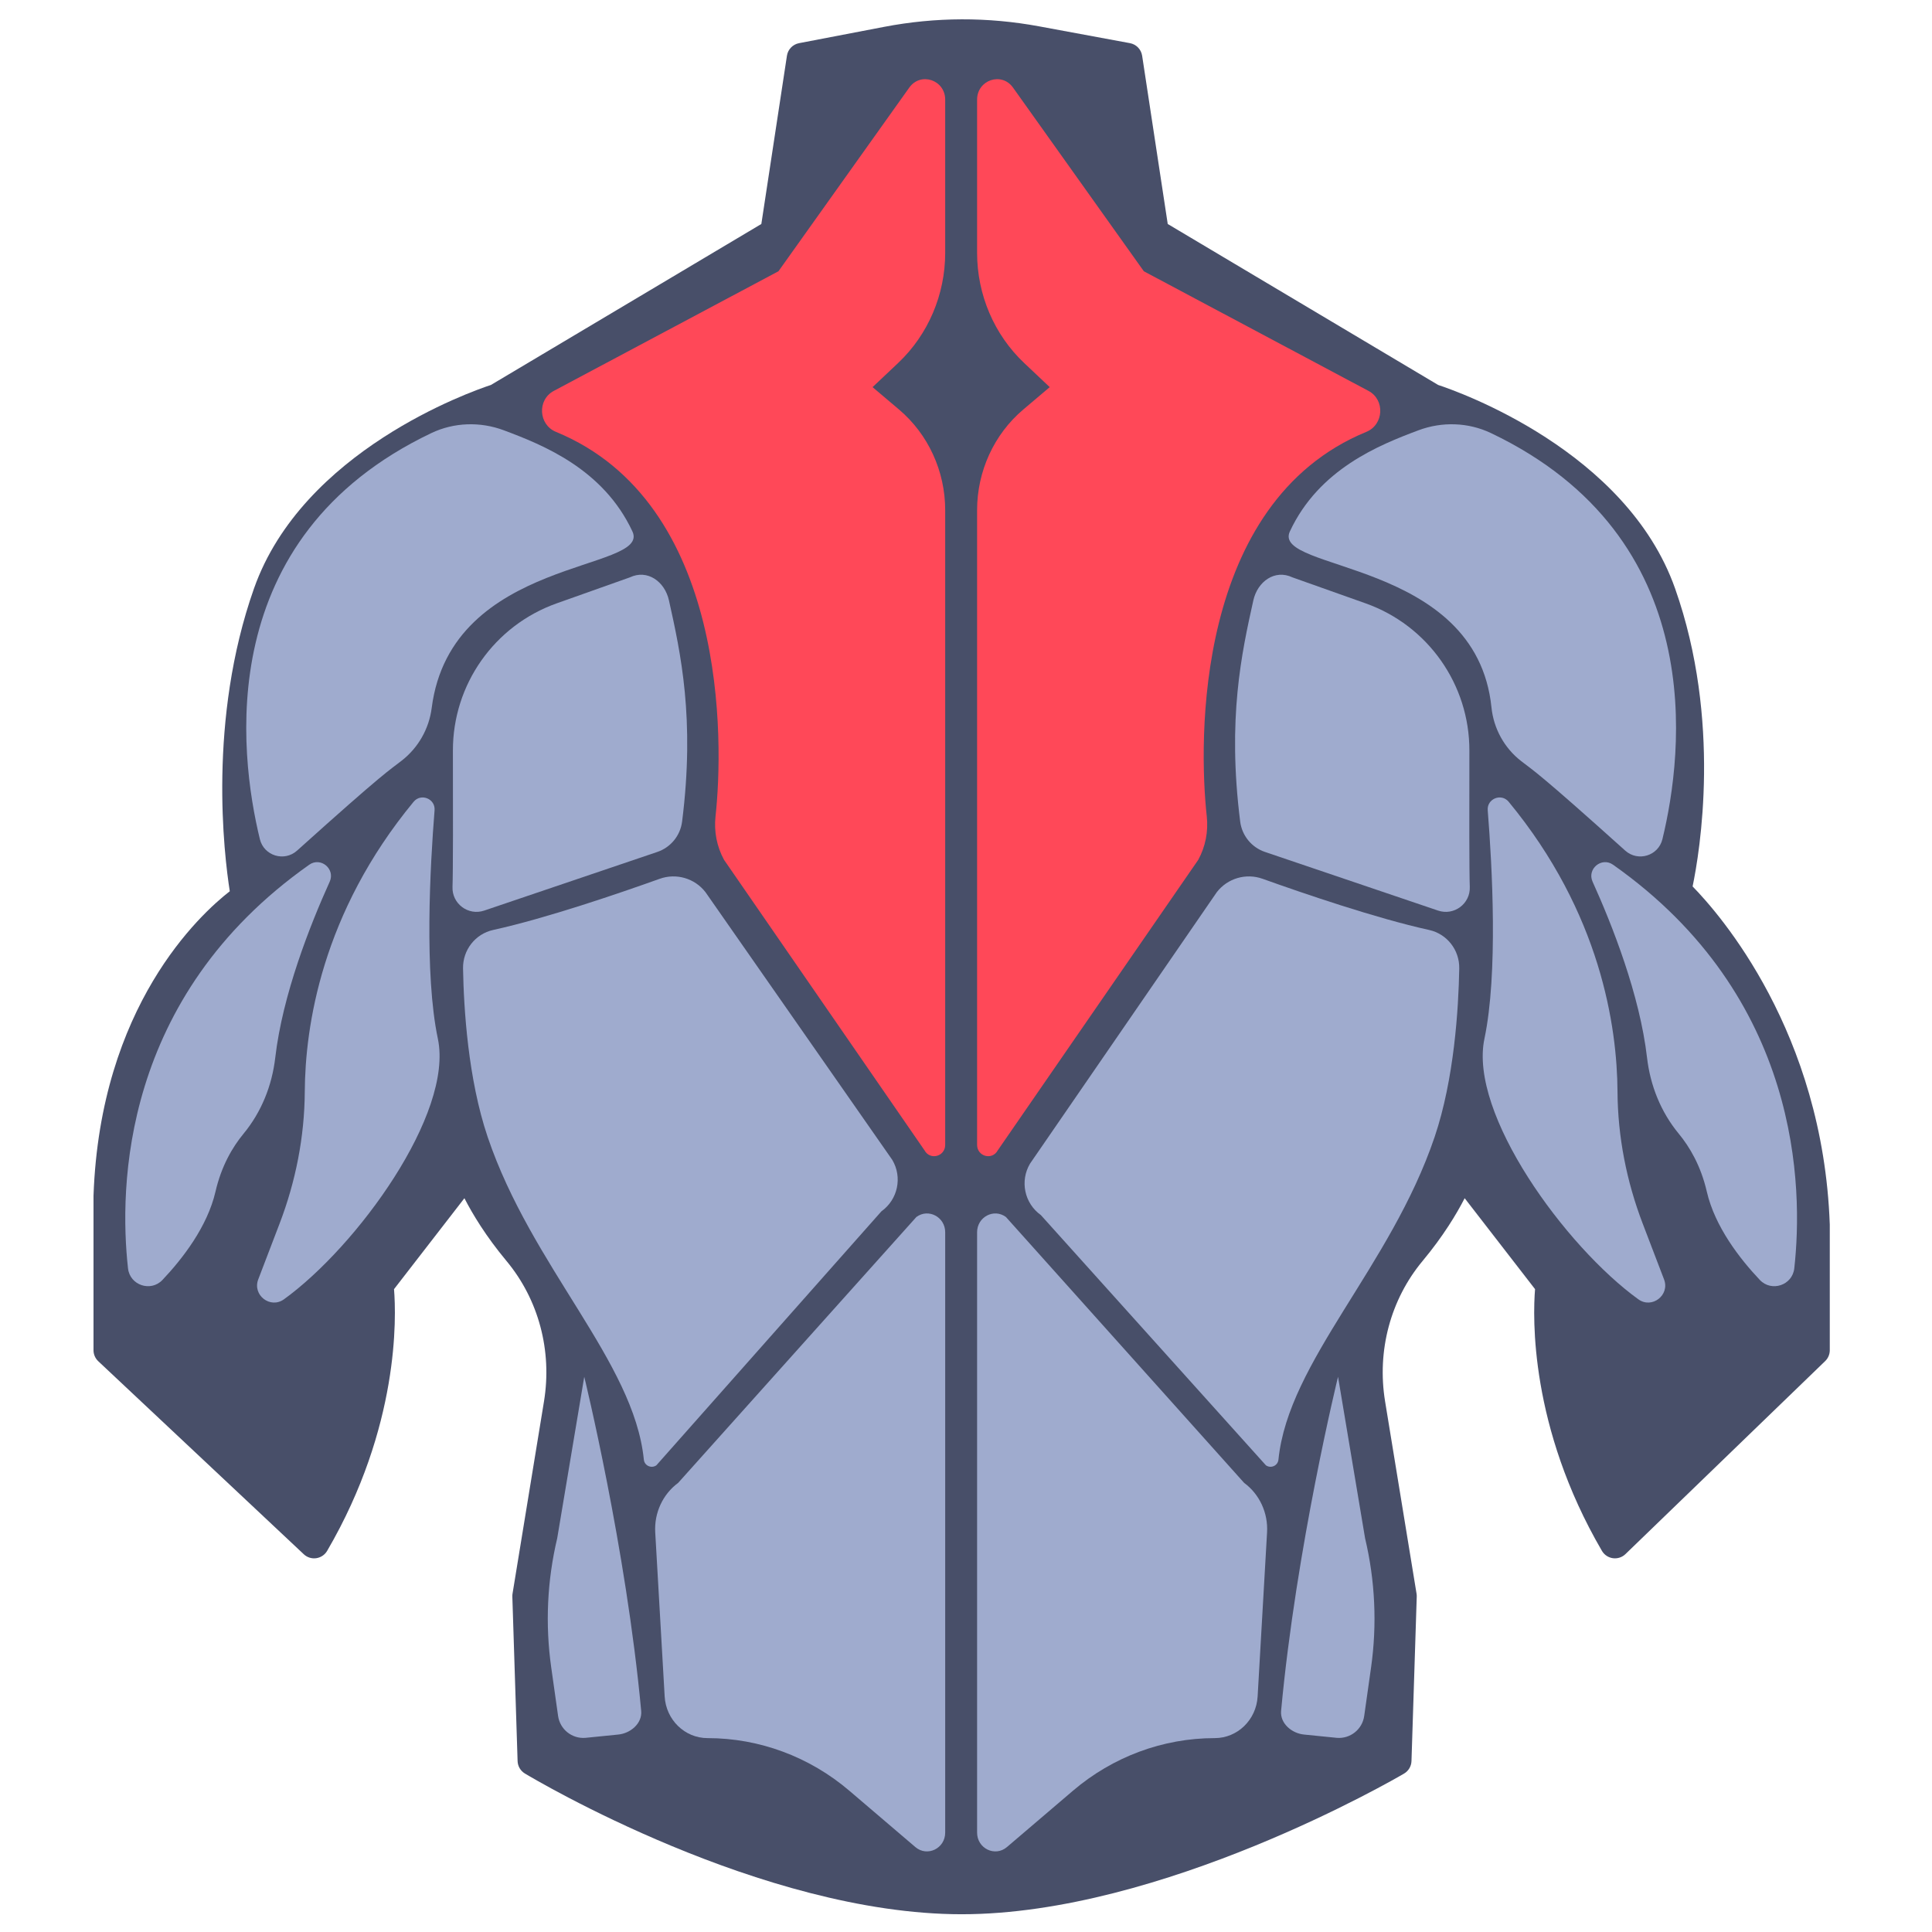 <svg viewBox="0 0 512 512" fill="none" xmlns="http://www.w3.org/2000/svg">
<path d="M254.846 507.294C201.791 507.294 141.64 471.524 139.106 470.002C137.941 469.303 137.211 468.06 137.168 466.701L135.775 423.114C135.767 422.855 135.784 422.595 135.826 422.341L144.164 371.383C146.361 357.955 142.734 344.385 134.211 334.152C128.753 327.597 125.224 321.726 123.074 317.539L104.42 341.64C105.014 348.952 105.891 378.091 86.698 410.993C86.084 412.046 85.024 412.761 83.818 412.935C82.612 413.116 81.392 412.727 80.505 411.893L26.043 360.74C25.238 359.983 24.781 358.928 24.781 357.824V316.967C24.781 316.919 24.782 316.872 24.783 316.824C26.579 266.548 52.985 242.338 60.895 236.189C59.362 226.434 55.047 190.693 67.31 155.955C80.201 119.438 124.747 103.782 130.097 102.019L201.764 59.358L208.546 14.769C208.801 13.094 210.083 11.761 211.747 11.442L234.317 7.114C247.931 4.505 261.744 4.459 275.373 6.981L299.452 11.437C301.127 11.748 302.422 13.084 302.679 14.769L309.461 59.358L381.128 102.019C386.478 103.782 431.024 119.438 443.915 155.955C456.289 191.006 450.457 225.777 448.559 234.917C455.765 242.283 483.088 273.474 484.909 324.471C484.91 324.518 484.911 324.566 484.911 324.614V357.825C484.911 358.91 484.471 359.948 483.691 360.701L430.762 411.853C429.879 412.707 428.656 413.103 427.435 412.94C426.218 412.771 425.146 412.053 424.527 410.993C405.334 378.092 406.211 348.953 406.805 341.64L388.152 317.538C386.002 321.726 382.474 327.597 377.015 334.152C368.493 344.385 364.866 357.956 367.062 371.383L375.401 422.341C375.443 422.596 375.46 422.856 375.452 423.114L374.058 466.701C374.014 468.074 373.268 469.329 372.082 470.024C369.485 471.546 307.877 507.294 254.846 507.294Z" fill="#484F69"/>
<path d="M250.487 26.421V66.994C250.487 78.098 245.962 88.693 238.016 96.196L231.239 102.594L238.243 108.523C245.995 115.085 250.487 124.877 250.487 135.213V303.388C250.487 306.486 246.492 307.564 245.018 304.864L191.874 227.859C189.963 224.36 189.184 220.333 189.621 216.344C191.791 196.57 192.937 133.195 147.327 114.446C142.697 112.543 142.335 105.95 146.763 103.592L206.297 71.888L240.97 23.21C243.982 18.981 250.487 21.176 250.487 26.421Z" fill="#FF4858"/>
<path d="M114.29 114.779C120.317 111.905 127.272 111.691 133.526 114.033C143.949 117.936 159.882 124.3 167.596 140.829C172.607 151.567 119.553 147.422 114.402 187.632C113.699 193.119 110.862 198.124 106.508 201.536C103.036 204.257 102.253 204.258 78.728 225.419C75.35 228.458 69.942 226.806 68.869 222.39C63.33 199.605 56.241 142.459 114.29 114.779Z" fill="#9FABCE"/>
<path d="M120.025 198.948C119.981 181.413 131.003 165.761 147.527 159.894L166.92 153.008C171.563 150.797 176.167 154.096 177.282 159.117C180.369 173.017 184.212 190.414 180.765 217.726C180.296 221.44 177.747 224.569 174.201 225.771L128.325 241.313C124.093 242.747 119.741 239.494 119.919 235.029C120.068 231.304 120.065 214.554 120.025 198.948Z" fill="#9FABCE"/>
<path d="M130.69 246.451C125.942 247.494 122.625 251.776 122.711 256.637C122.901 267.36 124.051 285.958 129.226 301.278C140.876 335.762 168.003 360.784 170.627 386.827C170.789 388.433 172.64 389.252 173.955 388.315L233.583 321.014C237.941 317.909 239.193 311.982 236.463 307.38L186.953 236.423C184.1 232.747 179.216 231.32 174.835 232.888C164.365 236.638 144.797 243.353 130.69 246.451Z" fill="#9FABCE"/>
<path d="M87.378 233.651C82.149 245.211 74.872 263.644 72.945 280.294C72.09 287.685 69.275 294.714 64.537 300.45C61.623 303.977 58.677 308.983 57.105 315.796C54.962 325.083 48.385 333.564 43.06 339.192C39.955 342.474 34.421 340.615 33.923 336.125C31.562 314.831 32.104 264.278 81.96 229.155C84.986 227.023 88.903 230.278 87.378 233.651Z" fill="#9FABCE"/>
<path d="M109.61 212.481C111.563 210.115 115.41 211.675 115.165 214.733C113.982 229.501 112.407 258.031 116.038 275.279C120.225 295.168 94.592 330.347 75.254 344.325C71.641 346.937 66.845 343.218 68.438 339.053L74.098 324.254C78.366 313.093 80.699 301.265 80.77 289.316C80.871 272.061 85.233 242.006 109.61 212.481Z" fill="#9FABCE"/>
<path d="M250.487 326.56V485.659C250.487 489.87 245.726 492.177 242.579 489.491L225.104 474.579C214.53 465.556 201.231 460.618 187.503 460.618C181.48 460.618 176.5 455.782 176.144 449.586L173.643 406.094C173.346 400.933 175.643 395.977 179.725 392.971L242.851 322.512C246.047 320.158 250.487 322.512 250.487 326.56Z" fill="#9FABCE"/>
<path d="M154.834 364.861C154.834 364.861 165.927 410.127 169.921 453.401C170.229 456.735 167.056 459.414 163.718 459.686L155.149 460.547C151.579 460.838 148.4 458.296 147.899 454.75L146.077 441.866C144.464 430.465 145.003 418.863 147.665 407.661L154.834 364.861Z" fill="#9FABCE"/>
<path d="M258.94 26.421V66.994C258.94 78.098 263.465 88.693 271.411 96.196L278.188 102.594L271.184 108.523C263.432 115.085 258.94 124.877 258.94 135.213V303.388C258.94 306.486 262.935 307.564 264.409 304.864L317.553 227.859C319.464 224.36 320.243 220.333 319.806 216.344C317.636 196.57 316.49 133.195 362.1 114.446C366.73 112.543 367.092 105.95 362.663 103.592L303.13 71.888L268.458 23.21C265.446 18.981 258.94 21.176 258.94 26.421Z" fill="#FF4858"/>
<path d="M395.138 114.779C389.111 111.905 382.156 111.691 375.902 114.033C365.479 117.936 349.546 124.3 341.832 140.829C336.831 151.545 391.212 148.013 395.257 187.483C395.832 193.089 398.661 198.228 403.11 201.686C406.427 204.264 407.612 204.653 430.699 225.419C434.077 228.458 439.485 226.806 440.558 222.39C446.097 199.605 453.186 142.459 395.138 114.779Z" fill="#9FABCE"/>
<path d="M389.402 198.948C389.446 181.413 378.424 165.761 361.9 159.894L342.507 153.008C337.863 150.797 333.26 154.096 332.145 159.117C329.059 173.017 325.215 190.414 328.662 217.726C329.131 221.44 331.68 224.569 335.226 225.771L381.102 241.313C385.334 242.747 389.687 239.494 389.508 235.029C389.359 231.304 389.363 214.554 389.402 198.948Z" fill="#9FABCE"/>
<path d="M378.737 246.451C383.485 247.494 386.802 251.776 386.716 256.637C386.526 267.36 385.376 285.958 380.201 301.278C368.551 335.762 341.424 360.784 338.8 386.827C338.638 388.433 336.787 389.252 335.472 388.315L275.844 322.014C271.486 318.909 270.234 312.982 272.964 308.38L322.474 236.423C325.327 232.747 330.211 231.32 334.592 232.888C345.062 236.638 364.631 243.353 378.737 246.451Z" fill="#9FABCE"/>
<path d="M422.05 233.651C427.279 245.211 434.556 263.644 436.483 280.294C437.338 287.685 440.153 294.714 444.891 300.45C447.805 303.977 450.751 308.983 452.323 315.796C454.466 325.083 461.043 333.564 466.368 339.192C469.473 342.474 475.007 340.615 475.505 336.125C477.866 314.831 477.324 264.278 427.468 229.155C424.441 227.023 420.524 230.278 422.05 233.651Z" fill="#9FABCE"/>
<path d="M399.817 212.481C397.864 210.115 394.017 211.675 394.262 214.733C395.445 229.501 397.02 258.031 393.389 275.279C389.202 295.168 414.835 330.347 434.173 344.325C437.786 346.937 442.582 343.218 440.989 339.053L435.329 324.254C431.061 313.093 428.728 301.265 428.657 289.316C428.556 272.061 424.194 242.006 399.817 212.481Z" fill="#9FABCE"/>
<path d="M258.94 326.56V485.659C258.94 489.87 263.701 492.177 266.848 489.491L284.323 474.579C294.897 465.556 308.196 460.618 321.925 460.618C327.948 460.618 332.928 455.782 333.284 449.586L335.785 406.094C336.082 400.933 333.785 395.977 329.703 392.971L266.577 322.512C263.381 320.158 258.94 322.512 258.94 326.56Z" fill="#9FABCE"/>
<path d="M354.593 364.861C354.593 364.861 343.5 410.127 339.506 453.401C339.198 456.735 342.371 459.414 345.709 459.686L354.278 460.547C357.848 460.838 361.027 458.296 361.528 454.75L363.35 441.866C364.963 430.465 364.424 418.863 361.762 407.661L354.593 364.861Z" fill="#9FABCE"/>
</svg>
